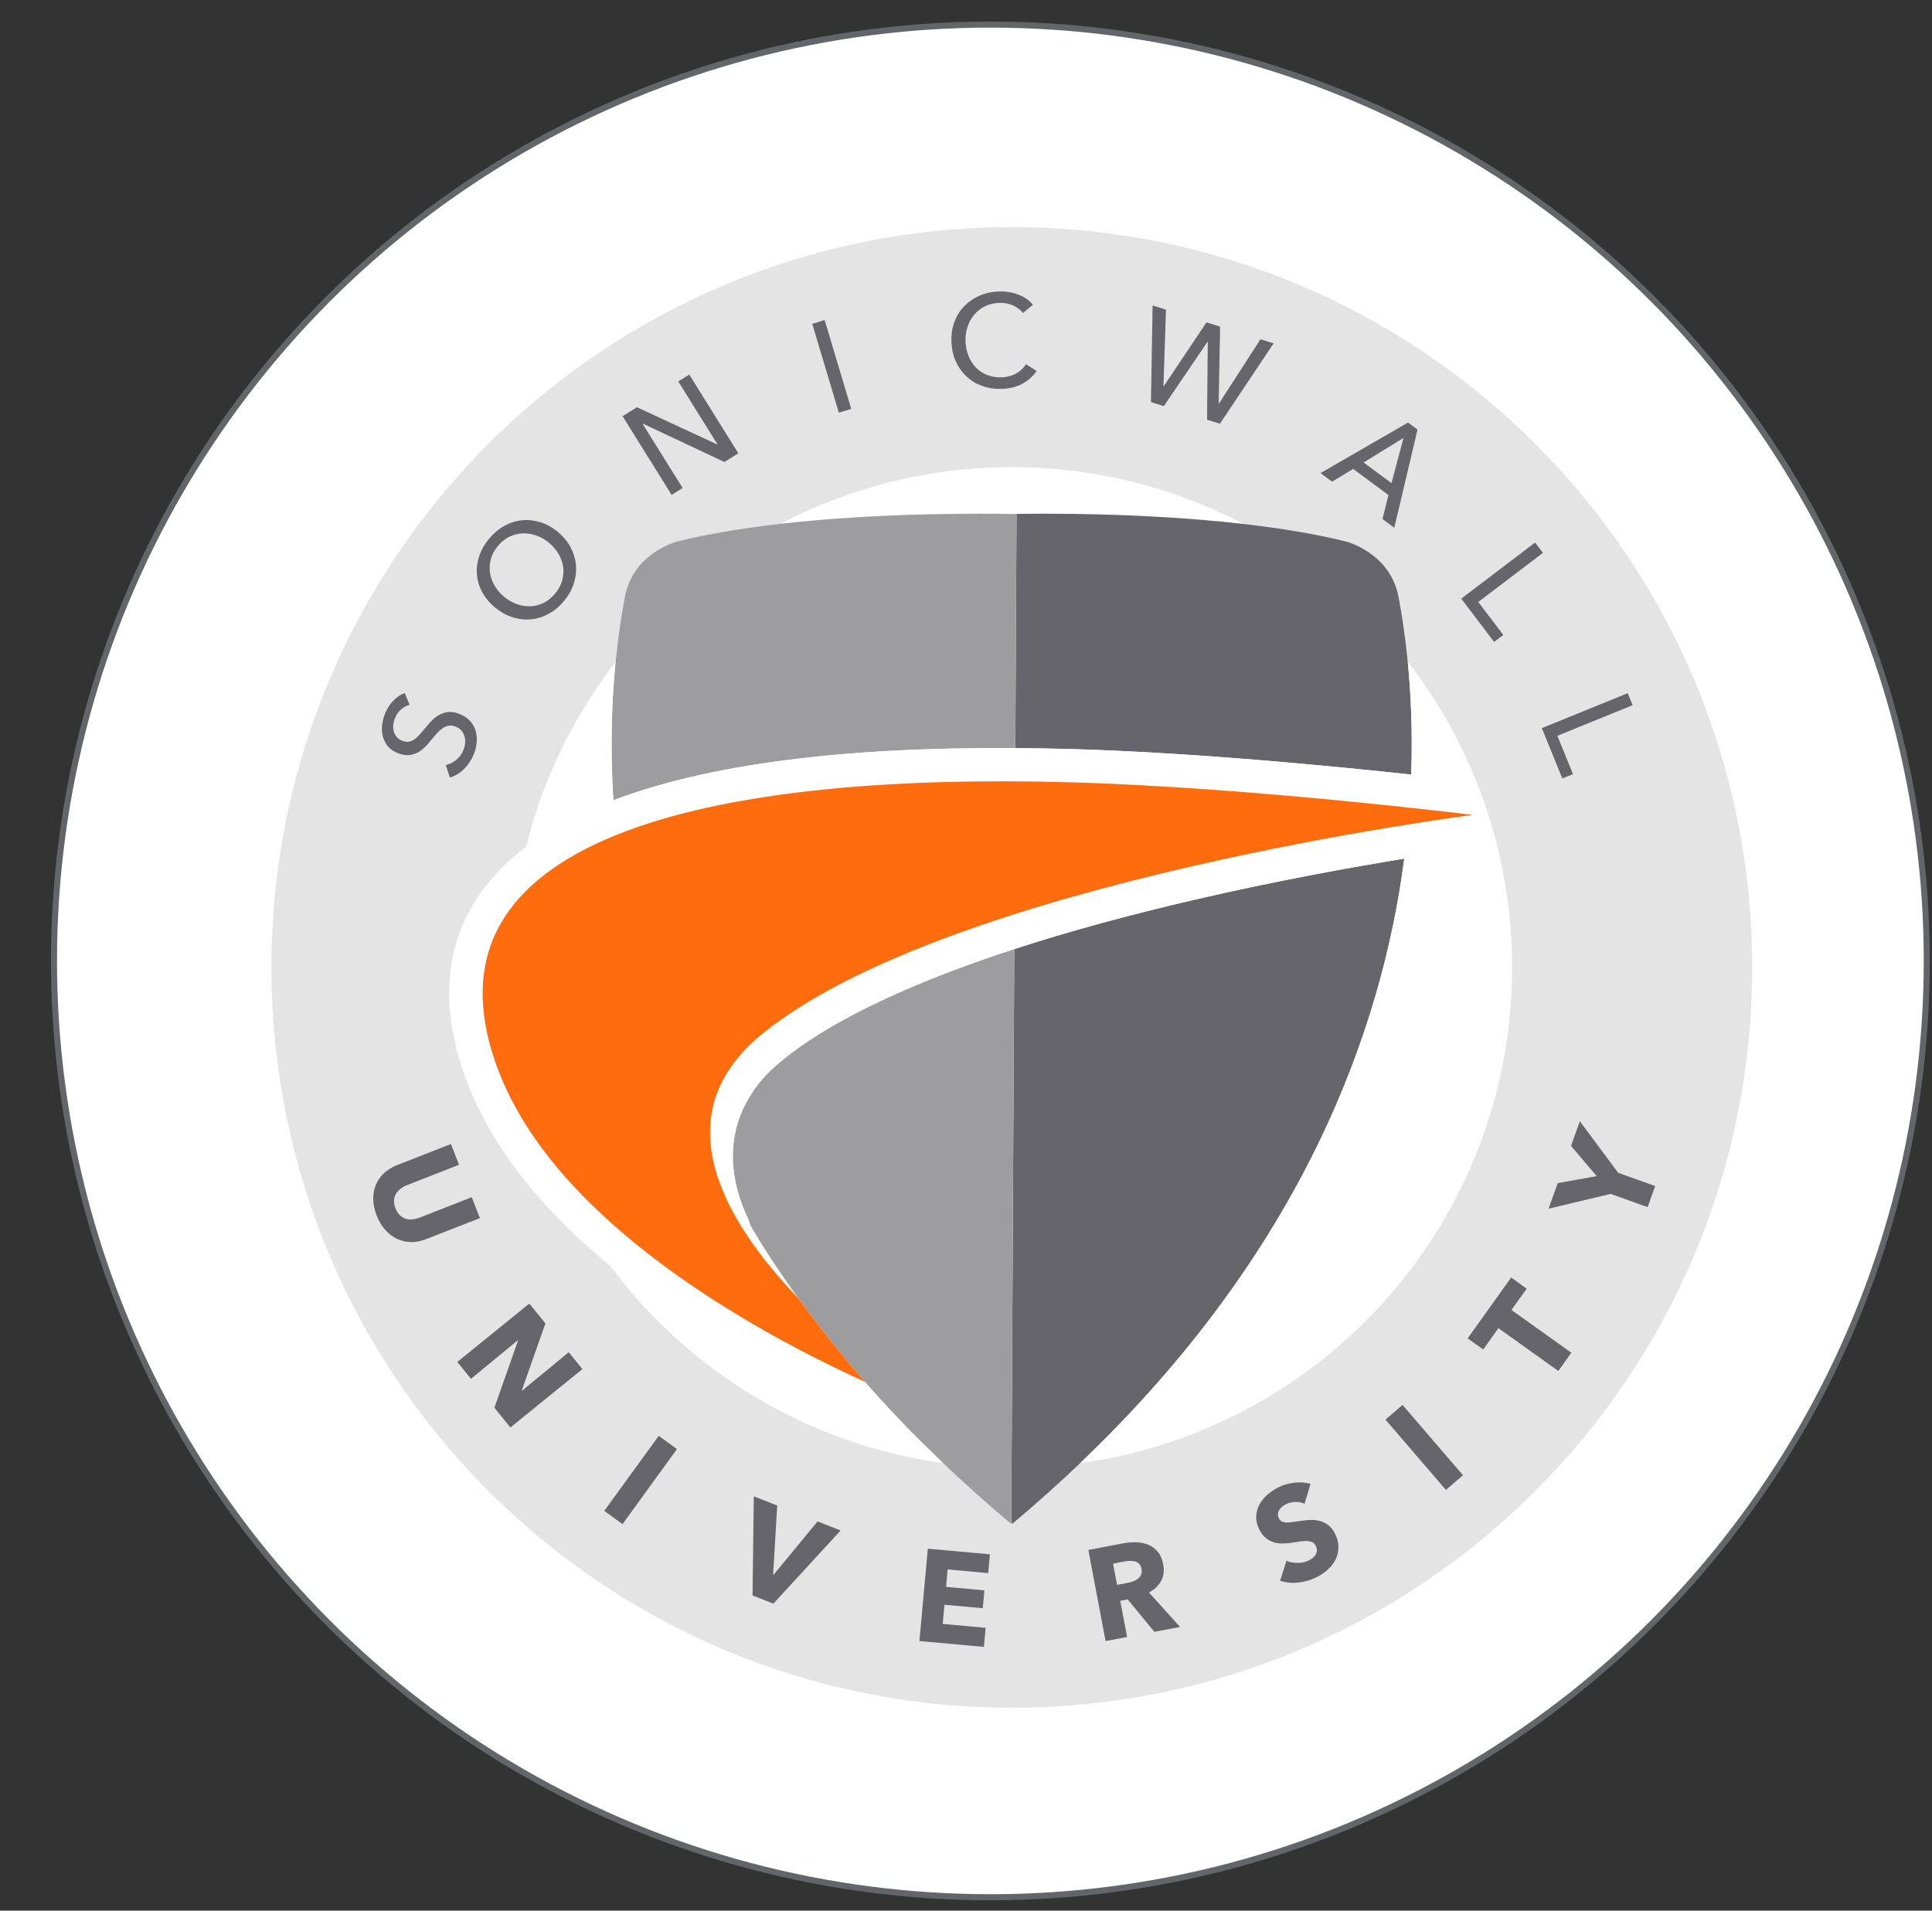 <?xml version="1.0" encoding="UTF-8" standalone="no"?>
<!DOCTYPE svg PUBLIC "-//W3C//DTD SVG 1.1//EN" "http://www.w3.org/Graphics/SVG/1.1/DTD/svg11.dtd">
<svg width="100%" height="100%" viewBox="0 0 637 630" version="1.1" xmlns="http://www.w3.org/2000/svg" xmlns:xlink="http://www.w3.org/1999/xlink" xml:space="preserve" xmlns:serif="http://www.serif.com/" style="fill-rule:evenodd;clip-rule:evenodd;stroke-linecap:round;">
    <rect x="0" y="0" width="637" height="630" fill="#333333" stroke="none"/>
    <g transform="matrix(1,0,0,1,-4115,-106)">
        <g id="Group-16" transform="matrix(1,0,0,1,-15,-73)">
            <g id="Group-7-Copy" transform="matrix(1,0,0,1,4147,186.846)">
                <circle id="Oval" cx="309.54" cy="309" r="308.74" style="fill:white;stroke:rgb(99,101,105);stroke-width:2px;"/>
                <g id="Group" transform="matrix(1,0,0,1,65,60)">
                    <path id="Shape" d="M251.61,0.4C113.12,0.4 0.86,112.67 0.86,251.15C0.86,389.63 113.13,501.9 251.61,501.9C390.1,501.9 502.36,389.63 502.36,251.15C502.36,112.67 390.09,0.4 251.61,0.4Z" style="fill:white;fill-rule:nonzero;"/>
                    <path id="Shape1" serif:id="Shape" d="M251.61,7.04C116.79,7.04 7.5,116.33 7.5,251.15C7.5,385.97 116.79,495.26 251.61,495.26C386.43,495.26 495.72,385.97 495.72,251.15C495.72,116.33 386.43,7.04 251.61,7.04ZM274.23,414.53C267.16,421.28 259.67,428 251.69,434.68L251.45,433.33L251.44,434.68C243.45,428 235.96,421.27 228.88,414.52C184.18,408.36 145.19,384.29 119.4,349.77C98.64,332.61 80.48,311.89 71.66,287.94C62.85,264 64.6,243.21 76.85,226.16C80.72,220.77 85.62,215.85 91.52,211.38C97.08,188.92 107.24,168.28 120.95,150.52C121.78,142.06 122.9,134.87 123.97,129.2C126.59,114.42 141.29,110.69 141.29,110.69C151.77,108.09 163.54,106.22 175.4,104.87C198.19,92.97 224.11,86.24 251.6,86.24C279.1,86.24 305.03,92.98 327.82,104.89C339.64,106.23 351.37,108.1 361.82,110.69C361.82,110.69 376.53,114.42 379.14,129.2C380.21,134.84 381.32,141.98 382.14,150.38C391.42,162.38 399.08,175.7 404.8,190C404.82,190 404.85,190.01 404.86,190.01L404.86,190.14C412.38,209.01 416.52,229.6 416.52,251.16C416.53,334.56 354.61,403.5 274.23,414.53Z" style="fill:rgb(228,228,228);fill-rule:nonzero;"/>
                    <path id="Shape2" serif:id="Shape" d="M251.56,101.64C259.3,101.48 293.96,101.02 327.83,104.87C305.03,92.97 279.11,86.22 251.61,86.22C224.12,86.22 198.2,92.96 175.41,104.85C209.24,101.02 243.83,101.48 251.56,101.64Z" style="fill:white;fill-rule:nonzero;"/>
                    <path id="Shape3" serif:id="Shape" d="M251.56,101.64C252.6,101.66 253.16,101.68 253.16,101.68L252.76,178.84C258.88,178.88 265.14,178.99 271.55,179.17C272.93,179.21 274.31,179.25 275.7,179.3C275.96,179.31 276.23,179.32 276.49,179.33C277.83,179.38 279.19,179.43 280.54,179.48C280.78,179.49 281.03,179.5 281.27,179.51C282.62,179.56 283.97,179.62 285.33,179.68C285.4,179.68 285.47,179.69 285.55,179.69C286.94,179.75 288.34,179.82 289.75,179.89C290.04,179.9 290.33,179.92 290.62,179.93C291.99,180 293.36,180.07 294.74,180.14C294.97,180.15 295.2,180.16 295.43,180.18C296.72,180.25 298.01,180.32 299.31,180.4C299.5,180.41 299.68,180.42 299.87,180.43C301.25,180.51 302.63,180.59 304.01,180.68C304.31,180.7 304.61,180.72 304.91,180.74C306.29,180.83 307.67,180.91 309.05,181C309.24,181.01 309.43,181.02 309.61,181.04C310.91,181.13 312.21,181.21 313.5,181.3C313.71,181.31 313.93,181.33 314.14,181.34C315.5,181.43 316.85,181.53 318.2,181.63C318.51,181.65 318.82,181.67 319.13,181.7C320.48,181.8 321.84,181.9 323.18,182C323.35,182.01 323.51,182.03 323.68,182.04C324.93,182.13 326.18,182.23 327.42,182.33C327.69,182.35 327.95,182.37 328.22,182.39C329.54,182.49 330.86,182.6 332.16,182.7C332.44,182.72 332.71,182.75 332.99,182.77C334.32,182.88 335.64,182.99 336.95,183.1C337.06,183.11 337.17,183.12 337.27,183.13C338.53,183.24 339.77,183.34 341.01,183.45C341.27,183.47 341.53,183.49 341.78,183.52C343.03,183.63 344.27,183.74 345.49,183.85C345.78,183.88 346.08,183.9 346.37,183.93C347.58,184.04 348.79,184.15 349.98,184.25C350.04,184.26 350.1,184.26 350.16,184.27C351.42,184.38 352.65,184.5 353.88,184.61C354.13,184.63 354.38,184.66 354.62,184.68C355.82,184.79 357,184.9 358.18,185.02C358.4,185.04 358.61,185.06 358.83,185.08C359.93,185.19 361.02,185.29 362.1,185.39C362.22,185.4 362.35,185.41 362.47,185.43C363.62,185.54 364.76,185.65 365.88,185.77C366.1,185.79 366.32,185.81 366.55,185.84C367.64,185.95 368.71,186.06 369.77,186.16C369.98,186.18 370.18,186.2 370.39,186.22C371.35,186.32 372.3,186.41 373.23,186.51C373.38,186.53 373.54,186.54 373.69,186.56C374.71,186.66 375.7,186.77 376.68,186.87C376.91,186.89 377.14,186.92 377.36,186.94C378.29,187.04 379.21,187.13 380.1,187.23C380.3,187.25 380.49,187.27 380.69,187.29C381.49,187.37 382.27,187.46 383.03,187.54C383.12,187.55 383.21,187.56 383.3,187.57C383.79,173.47 383.2,160.93 382.16,150.4C381.33,142 380.22,134.86 379.16,129.22C376.54,114.44 361.84,110.71 361.84,110.71C351.39,108.12 339.67,106.25 327.84,104.91C293.97,101.02 259.3,101.48 251.56,101.64Z" style="fill:rgb(101,101,107);fill-rule:nonzero;"/>
                    <path id="Shape4" serif:id="Shape" d="M381.01,215.29C363.8,218.09 338.97,222.55 312.1,228.78C290.08,233.88 270.13,239.35 252.42,245.12L251.44,433.33L251.68,434.68C259.66,428 267.15,421.28 274.22,414.53C347.65,344.5 373.67,271.67 381.01,215.29Z" style="fill:rgb(101,101,107);fill-rule:nonzero;"/>
                    <path id="Shape5" serif:id="Shape" d="M120.24,196.05C151.33,184.22 195.61,178.46 252.76,178.84L253.16,101.68C253.16,101.68 252.6,101.66 251.56,101.64C243.83,101.48 209.24,101.02 175.41,104.86C163.55,106.21 151.78,108.08 141.3,110.68C141.3,110.68 126.59,114.41 123.98,129.19C122.91,134.86 121.79,142.05 120.96,150.51C119.72,163.09 119.12,178.52 120.24,196.05Z" style="fill:rgb(157,157,159);fill-rule:nonzero;"/>
                    <path id="Shape6" serif:id="Shape" d="M252.42,245.11C229.2,252.67 209.87,260.75 194.87,269.15L194.86,269.14C194.86,269.14 193.95,269.61 192.47,270.51C186.33,274.08 180.96,277.7 176.41,281.38C176.07,281.66 175.75,281.93 175.42,282.21C168.61,287.58 151,305.1 164.7,334.18C164.97,334.92 165.21,335.66 165.51,336.41C165.51,336.41 170.77,345.87 181.11,360.15C186.88,368.13 194.23,377.6 203.15,387.8C208.95,394.43 215.41,401.36 222.53,408.38L222.56,408.38C224.62,410.43 226.72,412.47 228.86,414.51C235.94,421.26 243.43,427.99 251.42,434.67L251.43,433.32L252.42,245.11Z" style="fill:rgb(157,157,159);fill-rule:nonzero;"/>
                    <path id="Shape7" serif:id="Shape" d="M404.87,190C404.86,190 404.84,190 404.81,189.99C399.09,175.68 391.43,162.37 382.15,150.37C383.19,160.9 383.78,173.44 383.29,187.54C383.2,187.53 383.11,187.52 383.02,187.51C382.25,187.43 381.47,187.34 380.68,187.26C380.48,187.24 380.29,187.22 380.09,187.2C379.2,187.11 378.28,187.01 377.35,186.91C377.12,186.89 376.9,186.86 376.67,186.84C375.69,186.74 374.7,186.63 373.68,186.53C373.53,186.51 373.37,186.5 373.22,186.48C372.29,186.38 371.34,186.29 370.38,186.19C370.17,186.17 369.97,186.15 369.76,186.13C368.71,186.02 367.63,185.92 366.54,185.81C366.32,185.79 366.1,185.77 365.87,185.74C364.75,185.63 363.61,185.52 362.46,185.4C362.34,185.39 362.21,185.38 362.09,185.36C361.01,185.26 359.92,185.15 358.82,185.05C358.6,185.03 358.39,185.01 358.17,184.99C357,184.88 355.81,184.77 354.61,184.65C354.36,184.63 354.12,184.6 353.87,184.58C352.64,184.47 351.4,184.35 350.15,184.24C350.09,184.23 350.03,184.23 349.97,184.22C348.78,184.11 347.57,184 346.36,183.9C346.07,183.87 345.78,183.85 345.48,183.82C344.25,183.71 343.01,183.6 341.77,183.49C341.51,183.47 341.26,183.45 341,183.42C339.76,183.31 338.52,183.21 337.26,183.1C337.15,183.09 337.04,183.08 336.94,183.07C335.63,182.96 334.3,182.85 332.98,182.74C332.7,182.72 332.43,182.69 332.15,182.67C330.84,182.56 329.53,182.46 328.21,182.36C327.94,182.34 327.68,182.32 327.41,182.3C326.17,182.2 324.92,182.11 323.67,182.01C323.5,182 323.34,181.98 323.17,181.97C321.83,181.87 320.47,181.77 319.12,181.67C318.81,181.65 318.5,181.63 318.19,181.6C316.84,181.5 315.49,181.41 314.13,181.31C313.92,181.3 313.7,181.28 313.49,181.27C312.19,181.18 310.9,181.09 309.6,181.01C309.41,181 309.22,180.98 309.04,180.97C307.66,180.88 306.28,180.79 304.9,180.71C304.6,180.69 304.3,180.67 304,180.65C302.62,180.57 301.24,180.48 299.86,180.4C299.67,180.39 299.49,180.38 299.3,180.37C298.01,180.3 296.72,180.22 295.42,180.15C295.19,180.14 294.96,180.12 294.73,180.11C293.36,180.04 291.98,179.97 290.61,179.9C290.32,179.89 290.03,179.87 289.74,179.86C288.34,179.79 286.94,179.72 285.54,179.66C285.47,179.66 285.4,179.65 285.32,179.65C283.96,179.59 282.61,179.53 281.26,179.48C281.02,179.47 280.77,179.46 280.53,179.45C279.17,179.4 277.82,179.35 276.48,179.3C276.21,179.29 275.95,179.28 275.69,179.27C274.3,179.22 272.92,179.18 271.54,179.14C265.13,178.96 258.87,178.85 252.75,178.81C195.6,178.42 151.32,184.19 120.23,196.02C119.11,178.49 119.71,163.06 120.94,150.48C107.23,168.25 97.07,188.89 91.51,211.34C85.61,215.81 80.71,220.74 76.84,226.12C64.58,243.17 62.83,263.96 71.65,287.9C80.47,311.86 98.63,332.57 119.39,349.73C145.18,384.25 184.17,408.32 228.87,414.48C226.73,412.44 224.63,410.39 222.57,408.35L222.54,408.35C215.42,401.34 208.96,394.41 203.16,387.77C167.54,371.54 100.73,335.2 81.93,284.12C52.81,205 160.79,186.94 271.24,190.08C330.76,191.77 403.51,200.83 403.51,200.83C403.51,200.83 231.64,222.71 169.53,272.83C136.42,299.54 156.26,334.17 181.1,360.12C170.76,345.83 165.5,336.38 165.5,336.38C165.2,335.63 164.96,334.89 164.69,334.15C150.98,305.07 168.6,287.55 175.41,282.18C175.74,281.9 176.06,281.62 176.4,281.35C180.95,277.68 186.31,274.05 192.46,270.48C193.94,269.58 194.85,269.11 194.85,269.11L194.86,269.12C209.86,260.72 229.19,252.64 252.41,245.08C270.11,239.31 290.07,233.84 312.09,228.74C338.96,222.52 363.79,218.05 381,215.25C373.66,271.63 347.64,344.46 274.22,414.49C354.6,403.46 416.52,334.53 416.52,251.12C416.52,229.56 412.38,208.98 404.86,190.1L404.87,190Z" style="fill:white;fill-rule:nonzero;"/>
                    <path id="Shape8" serif:id="Shape" d="M181.12,360.15C156.28,334.21 136.44,299.58 169.55,272.86C231.66,222.74 403.53,200.86 403.53,200.86C403.53,200.86 330.78,191.81 271.26,190.11C160.8,186.97 52.82,205.02 81.95,284.15C100.75,335.23 167.56,371.57 203.18,387.8C194.24,377.61 186.89,368.13 181.12,360.15Z" style="fill:rgb(255,108,14);fill-rule:nonzero;"/>
                    <g id="Shape9" serif:id="Shape" transform="matrix(1,0,0,1,41,301)">
                        <path d="M12.48,40.7C10.85,40.67 9.32,40.32 7.89,39.64C6.47,38.96 5.17,37.97 4.02,36.68C2.87,35.39 1.92,33.81 1.2,31.97C0.47,30.09 0.09,28.29 0.06,26.57C0.04,24.85 0.32,23.27 0.92,21.83C1.52,20.39 2.41,19.11 3.6,18C4.79,16.89 6.24,15.99 7.95,15.32L25.68,8.38L28.35,15.22L11.18,21.94C10.4,22.24 9.7,22.63 9.09,23.11C8.47,23.58 7.97,24.14 7.58,24.77C7.19,25.4 6.97,26.12 6.92,26.93C6.87,27.74 7.03,28.63 7.41,29.59C7.79,30.56 8.27,31.32 8.86,31.87C9.45,32.43 10.1,32.81 10.82,33.03C11.54,33.24 12.28,33.31 13.05,33.22C13.82,33.13 14.59,32.94 15.37,32.64L32.54,25.92L35.23,32.8L17.5,39.74C15.79,40.41 14.12,40.73 12.48,40.7Z" style="fill:rgb(101,101,107);fill-rule:nonzero;"/>
                        <path d="M40.01,95.33L47.8,73.18L47.72,73.08L32.29,85.8L27.78,80.23L51.53,60.98L56.83,67.52L49.05,89.61L49.13,89.71L64.52,77.02L69.03,82.59L45.28,101.84L40.01,95.33Z" style="fill:rgb(101,101,107);fill-rule:nonzero;"/>
                        <path d="M76.23,129.34L94.19,104.6L100.2,108.96L82.25,133.71L76.23,129.34Z" style="fill:rgb(101,101,107);fill-rule:nonzero;"/>
                        <path d="M131.99,159.93L125.12,157.23L125.54,124.54L133.26,127.57L131.91,150.34L132.07,150.4L146.56,132.81L154.16,135.8L131.99,159.93Z" style="fill:rgb(101,101,107);fill-rule:nonzero;"/>
                        <path d="M180.14,172.26L182.91,141.81L203.38,143.67L202.82,149.86L189.45,148.64L188.93,154.4L201.57,155.55L201.03,161.44L188.39,160.29L187.82,166.61L201.97,167.9L201.4,174.18L180.14,172.26Z" style="fill:rgb(101,101,107);fill-rule:nonzero;"/>
                        <path d="M257.6,169.22L248.82,158.53L246.35,159L248.61,170.92L241.52,172.26L235.84,142.22L247.3,140.05C248.74,139.78 250.18,139.66 251.61,139.7C253.04,139.74 254.36,140.01 255.59,140.51C256.81,141.01 257.86,141.78 258.73,142.82C259.6,143.86 260.2,145.24 260.52,146.96C260.91,149 260.68,150.81 259.84,152.41C259,154 257.66,155.28 255.82,156.25L266.1,167.62L257.6,169.22ZM253.36,148.44C253.23,147.73 252.97,147.19 252.59,146.81C252.21,146.43 251.76,146.16 251.25,146.01C250.73,145.86 250.18,145.8 249.58,145.82C248.98,145.84 248.41,145.91 247.87,146.01L243.99,146.74L245.31,153.74L248.76,153.09C249.36,152.98 249.96,152.81 250.57,152.59C251.18,152.37 251.71,152.09 252.17,151.74C252.63,151.39 252.98,150.94 253.22,150.4C253.46,149.86 253.51,149.2 253.36,148.44Z" style="fill:rgb(101,101,107);fill-rule:nonzero;"/>
                        <path d="M307.13,126.99C306.2,126.56 305.17,126.36 304.05,126.4C302.92,126.44 301.94,126.67 301.09,127.1C300.65,127.32 300.23,127.58 299.82,127.89C299.41,128.19 299.08,128.55 298.83,128.95C298.58,129.35 298.42,129.79 298.35,130.26C298.28,130.73 298.38,131.23 298.66,131.77C298.89,132.23 299.18,132.57 299.53,132.78C299.88,132.99 300.3,133.12 300.79,133.16C301.28,133.2 301.83,133.19 302.44,133.12C303.05,133.05 303.73,132.96 304.48,132.84C305.56,132.68 306.7,132.54 307.89,132.4C309.08,132.27 310.24,132.3 311.38,132.5C312.51,132.7 313.58,133.12 314.58,133.76C315.58,134.4 316.43,135.4 317.11,136.76C317.9,138.33 318.3,139.83 318.3,141.26C318.3,142.7 318,144.03 317.4,145.27C316.8,146.51 315.96,147.63 314.88,148.62C313.8,149.62 312.59,150.45 311.26,151.13C309.31,152.12 307.25,152.73 305.08,152.97C302.91,153.21 300.91,153.01 299.06,152.36L301.16,145.78C302.24,146.26 303.47,146.51 304.84,146.51C306.21,146.51 307.44,146.24 308.52,145.69C309.01,145.44 309.46,145.15 309.87,144.82C310.28,144.48 310.6,144.11 310.83,143.71C311.06,143.3 311.18,142.86 311.19,142.37C311.2,141.88 311.07,141.37 310.8,140.83C310.54,140.32 310.19,139.94 309.75,139.71C309.31,139.48 308.78,139.34 308.15,139.28C307.52,139.23 306.8,139.25 305.97,139.37C305.14,139.48 304.21,139.63 303.16,139.8C302.14,139.96 301.12,140.06 300.09,140.09C299.06,140.13 298.06,140.01 297.1,139.74C296.14,139.47 295.24,139 294.41,138.34C293.58,137.68 292.85,136.73 292.22,135.5C291.45,133.99 291.11,132.53 291.18,131.14C291.25,129.75 291.61,128.45 292.26,127.25C292.91,126.05 293.78,124.97 294.88,124.01C295.98,123.05 297.17,122.25 298.45,121.6C299.99,120.82 301.71,120.31 303.6,120.06C305.49,119.82 307.32,119.94 309.09,120.43L307.13,126.99Z" style="fill:rgb(101,101,107);fill-rule:nonzero;"/>
                        <path d="M353.74,122.43L333.8,99.25L339.43,94.41L359.36,117.59L353.74,122.43Z" style="fill:rgb(101,101,107);fill-rule:nonzero;"/>
                        <path d="M375.34,63.09L395.09,77.2L390.8,83.21L371.05,69.1L366.03,76.13L360.9,72.46L375.24,52.4L380.37,56.07L375.34,63.09Z" style="fill:rgb(101,101,107);fill-rule:nonzero;"/>
                        <path d="M410.53,17.87L422.73,22.23L420.24,29.18L408.04,24.82L387.58,29.7L390.59,21.28L403.44,18.95L394.98,9L397.89,0.87L410.53,17.87Z" style="fill:rgb(101,101,107);fill-rule:nonzero;"/>
                    </g>
                    <g id="Shape10" serif:id="Shape" transform="matrix(1,0,0,1,43,28)">
                        <path d="M10.06,136.55C9.06,136.8 8.12,137.31 7.24,138.07C6.36,138.83 5.68,139.82 5.2,141.02C4.94,141.66 4.77,142.34 4.68,143.07C4.59,143.8 4.63,144.5 4.81,145.19C4.98,145.88 5.29,146.51 5.73,147.07C6.17,147.63 6.79,148.08 7.59,148.4C8.37,148.71 9.07,148.82 9.72,148.72C10.36,148.62 10.97,148.38 11.54,148.01C12.11,147.63 12.66,147.14 13.2,146.54C13.74,145.93 14.3,145.28 14.89,144.59C15.57,143.75 16.29,142.9 17.07,142.07C17.84,141.23 18.69,140.53 19.63,139.98C20.57,139.43 21.6,139.08 22.72,138.94C23.85,138.8 25.12,139.02 26.53,139.58C28,140.17 29.17,140.95 30.03,141.94C30.89,142.92 31.5,144.01 31.84,145.2C32.18,146.39 32.29,147.65 32.16,148.98C32.03,150.31 31.72,151.6 31.21,152.86C30.49,154.65 29.45,156.24 28.09,157.63C26.73,159.02 25.14,159.99 23.34,160.54L21.97,156.41C23.23,156.14 24.39,155.56 25.45,154.69C26.51,153.81 27.31,152.72 27.83,151.41C28.1,150.74 28.27,150.04 28.35,149.29C28.43,148.55 28.38,147.82 28.2,147.11C28.02,146.4 27.7,145.75 27.23,145.16C26.77,144.57 26.11,144.11 25.25,143.76C24.4,143.42 23.61,143.31 22.89,143.44C22.17,143.57 21.49,143.86 20.84,144.32C20.19,144.77 19.57,145.35 18.96,146.06C18.35,146.76 17.72,147.51 17.06,148.3C16.43,149.1 15.74,149.87 15,150.59C14.26,151.32 13.45,151.91 12.57,152.36C11.69,152.81 10.72,153.08 9.67,153.15C8.62,153.22 7.44,153 6.13,152.48C4.71,151.91 3.61,151.14 2.83,150.16C2.04,149.18 1.5,148.09 1.2,146.9C0.9,145.71 0.83,144.47 0.99,143.19C1.15,141.9 1.46,140.67 1.93,139.5C2.59,137.84 3.51,136.41 4.68,135.2C5.85,133.99 7.1,133.15 8.44,132.66L10.06,136.55Z" style="fill:rgb(101,101,107);fill-rule:nonzero;"/>
                        <path d="M58.86,79.5C60.69,81 62.1,82.69 63.1,84.57C64.1,86.45 64.7,88.41 64.89,90.42C65.08,92.44 64.85,94.46 64.2,96.5C63.55,98.54 62.49,100.46 61.01,102.26C59.53,104.06 57.86,105.48 56,106.5C54.14,107.52 52.2,108.14 50.18,108.35C48.16,108.56 46.14,108.35 44.1,107.72C42.06,107.09 40.13,106.03 38.31,104.53C36.46,103.02 35.03,101.32 34.02,99.45C33.01,97.58 32.42,95.64 32.25,93.64C32.08,91.64 32.32,89.63 32.98,87.62C33.63,85.6 34.69,83.69 36.17,81.89C37.65,80.09 39.32,78.66 41.18,77.62C43.04,76.58 44.97,75.94 46.96,75.72C48.95,75.49 50.97,75.69 53.02,76.3C55.07,76.91 57.02,77.98 58.86,79.5ZM55.93,83.07C54.64,82.01 53.25,81.22 51.75,80.71C50.26,80.19 48.76,79.97 47.25,80.03C45.74,80.1 44.29,80.48 42.88,81.17C41.47,81.86 40.21,82.9 39.08,84.28C37.97,85.64 37.21,87.07 36.81,88.59C36.41,90.1 36.32,91.6 36.56,93.08C36.8,94.56 37.32,95.98 38.12,97.34C38.92,98.7 39.96,99.91 41.26,100.97C42.57,102.05 43.98,102.85 45.49,103.38C46.99,103.91 48.49,104.13 49.99,104.06C51.49,103.98 52.93,103.6 54.31,102.91C55.69,102.22 56.94,101.2 58.06,99.84C59.17,98.48 59.94,97.05 60.36,95.53C60.78,94.02 60.89,92.52 60.67,91.03C60.45,89.55 59.94,88.12 59.13,86.75C58.31,85.37 57.25,84.15 55.93,83.07Z" style="fill:rgb(101,101,107);fill-rule:nonzero;"/>
                        <path d="M111.49,50.72L111.56,50.67L98.63,29.93L102.26,27.67L118.43,53.62L113.85,56.48L86.94,43.84L86.87,43.89L100.07,65.07L96.44,67.33L80.27,41.38L85,38.43L111.49,50.72Z" style="fill:rgb(101,101,107);fill-rule:nonzero;"/>
                        <path d="M155.67,39L151.57,40.22L142.81,10.93L146.91,9.7L155.67,39Z" style="fill:rgb(101,101,107);fill-rule:nonzero;"/>
                        <path d="M216.79,26.48C215.64,28.16 214.11,29.54 212.21,30.62C210.31,31.7 208.01,32.29 205.31,32.38C202.98,32.45 200.82,32.13 198.82,31.4C196.82,30.67 195.09,29.62 193.62,28.24C192.15,26.86 190.98,25.2 190.11,23.26C189.24,21.32 188.77,19.16 188.69,16.8C188.61,14.41 188.95,12.22 189.71,10.22C190.47,8.22 191.55,6.5 192.96,5.06C194.37,3.62 196.05,2.48 198.01,1.63C199.97,0.79 202.12,0.33 204.45,0.26C205.49,0.23 206.54,0.29 207.61,0.46C208.68,0.63 209.71,0.9 210.7,1.27C211.69,1.64 212.6,2.11 213.42,2.67C214.24,3.23 214.96,3.9 215.56,4.65L212.28,7.35C211.5,6.34 210.41,5.52 209.02,4.88C207.63,4.25 206.15,3.96 204.56,4.01C202.78,4.07 201.18,4.44 199.78,5.14C198.38,5.83 197.19,6.76 196.22,7.91C195.25,9.06 194.51,10.39 194.01,11.89C193.51,13.39 193.29,14.97 193.34,16.64C193.4,18.37 193.71,19.97 194.3,21.45C194.88,22.93 195.69,24.21 196.71,25.28C197.74,26.36 198.97,27.19 200.42,27.77C201.87,28.36 203.46,28.62 205.22,28.57C206.95,28.51 208.5,28.12 209.89,27.38C211.28,26.64 212.41,25.6 213.29,24.25L216.79,26.48Z" style="fill:rgb(101,101,107);fill-rule:nonzero;"/>
                        <path d="M258.6,31.52L258.68,31.55L272.79,10.45L277.28,11.85L276.81,37.22L276.89,37.25L290.59,16.02L294.92,17.37L277.22,43.87L272.98,42.54L273.22,16.87L273.14,16.84L258.72,38.07L254.48,36.74L255.03,4.88L259.44,6.26L258.6,31.52Z" style="fill:rgb(101,101,107);fill-rule:nonzero;"/>
                        <path d="M314.21,62.98L310.39,60.15L339.25,43.48L342.37,45.79L334.71,78.17L330.82,75.29L332.8,67.4L321.14,58.76L314.21,62.98ZM324.6,56.65L333.79,63.46L337.75,48.55L324.6,56.65Z" style="fill:rgb(101,101,107);fill-rule:nonzero;"/>
                        <path d="M362.4,102.65L370.66,113.52L367.63,115.82L356.79,101.55L381.13,83.05L383.72,86.45L362.4,102.65Z" style="fill:rgb(101,101,107);fill-rule:nonzero;"/>
                        <path d="M388.49,146.77L393.63,159.41L390.11,160.84L383.36,144.24L411.68,132.72L413.29,136.68L388.49,146.77Z" style="fill:rgb(101,101,107);fill-rule:nonzero;"/>
                    </g>
                </g>
            </g>
        </g>
    </g>
</svg>
